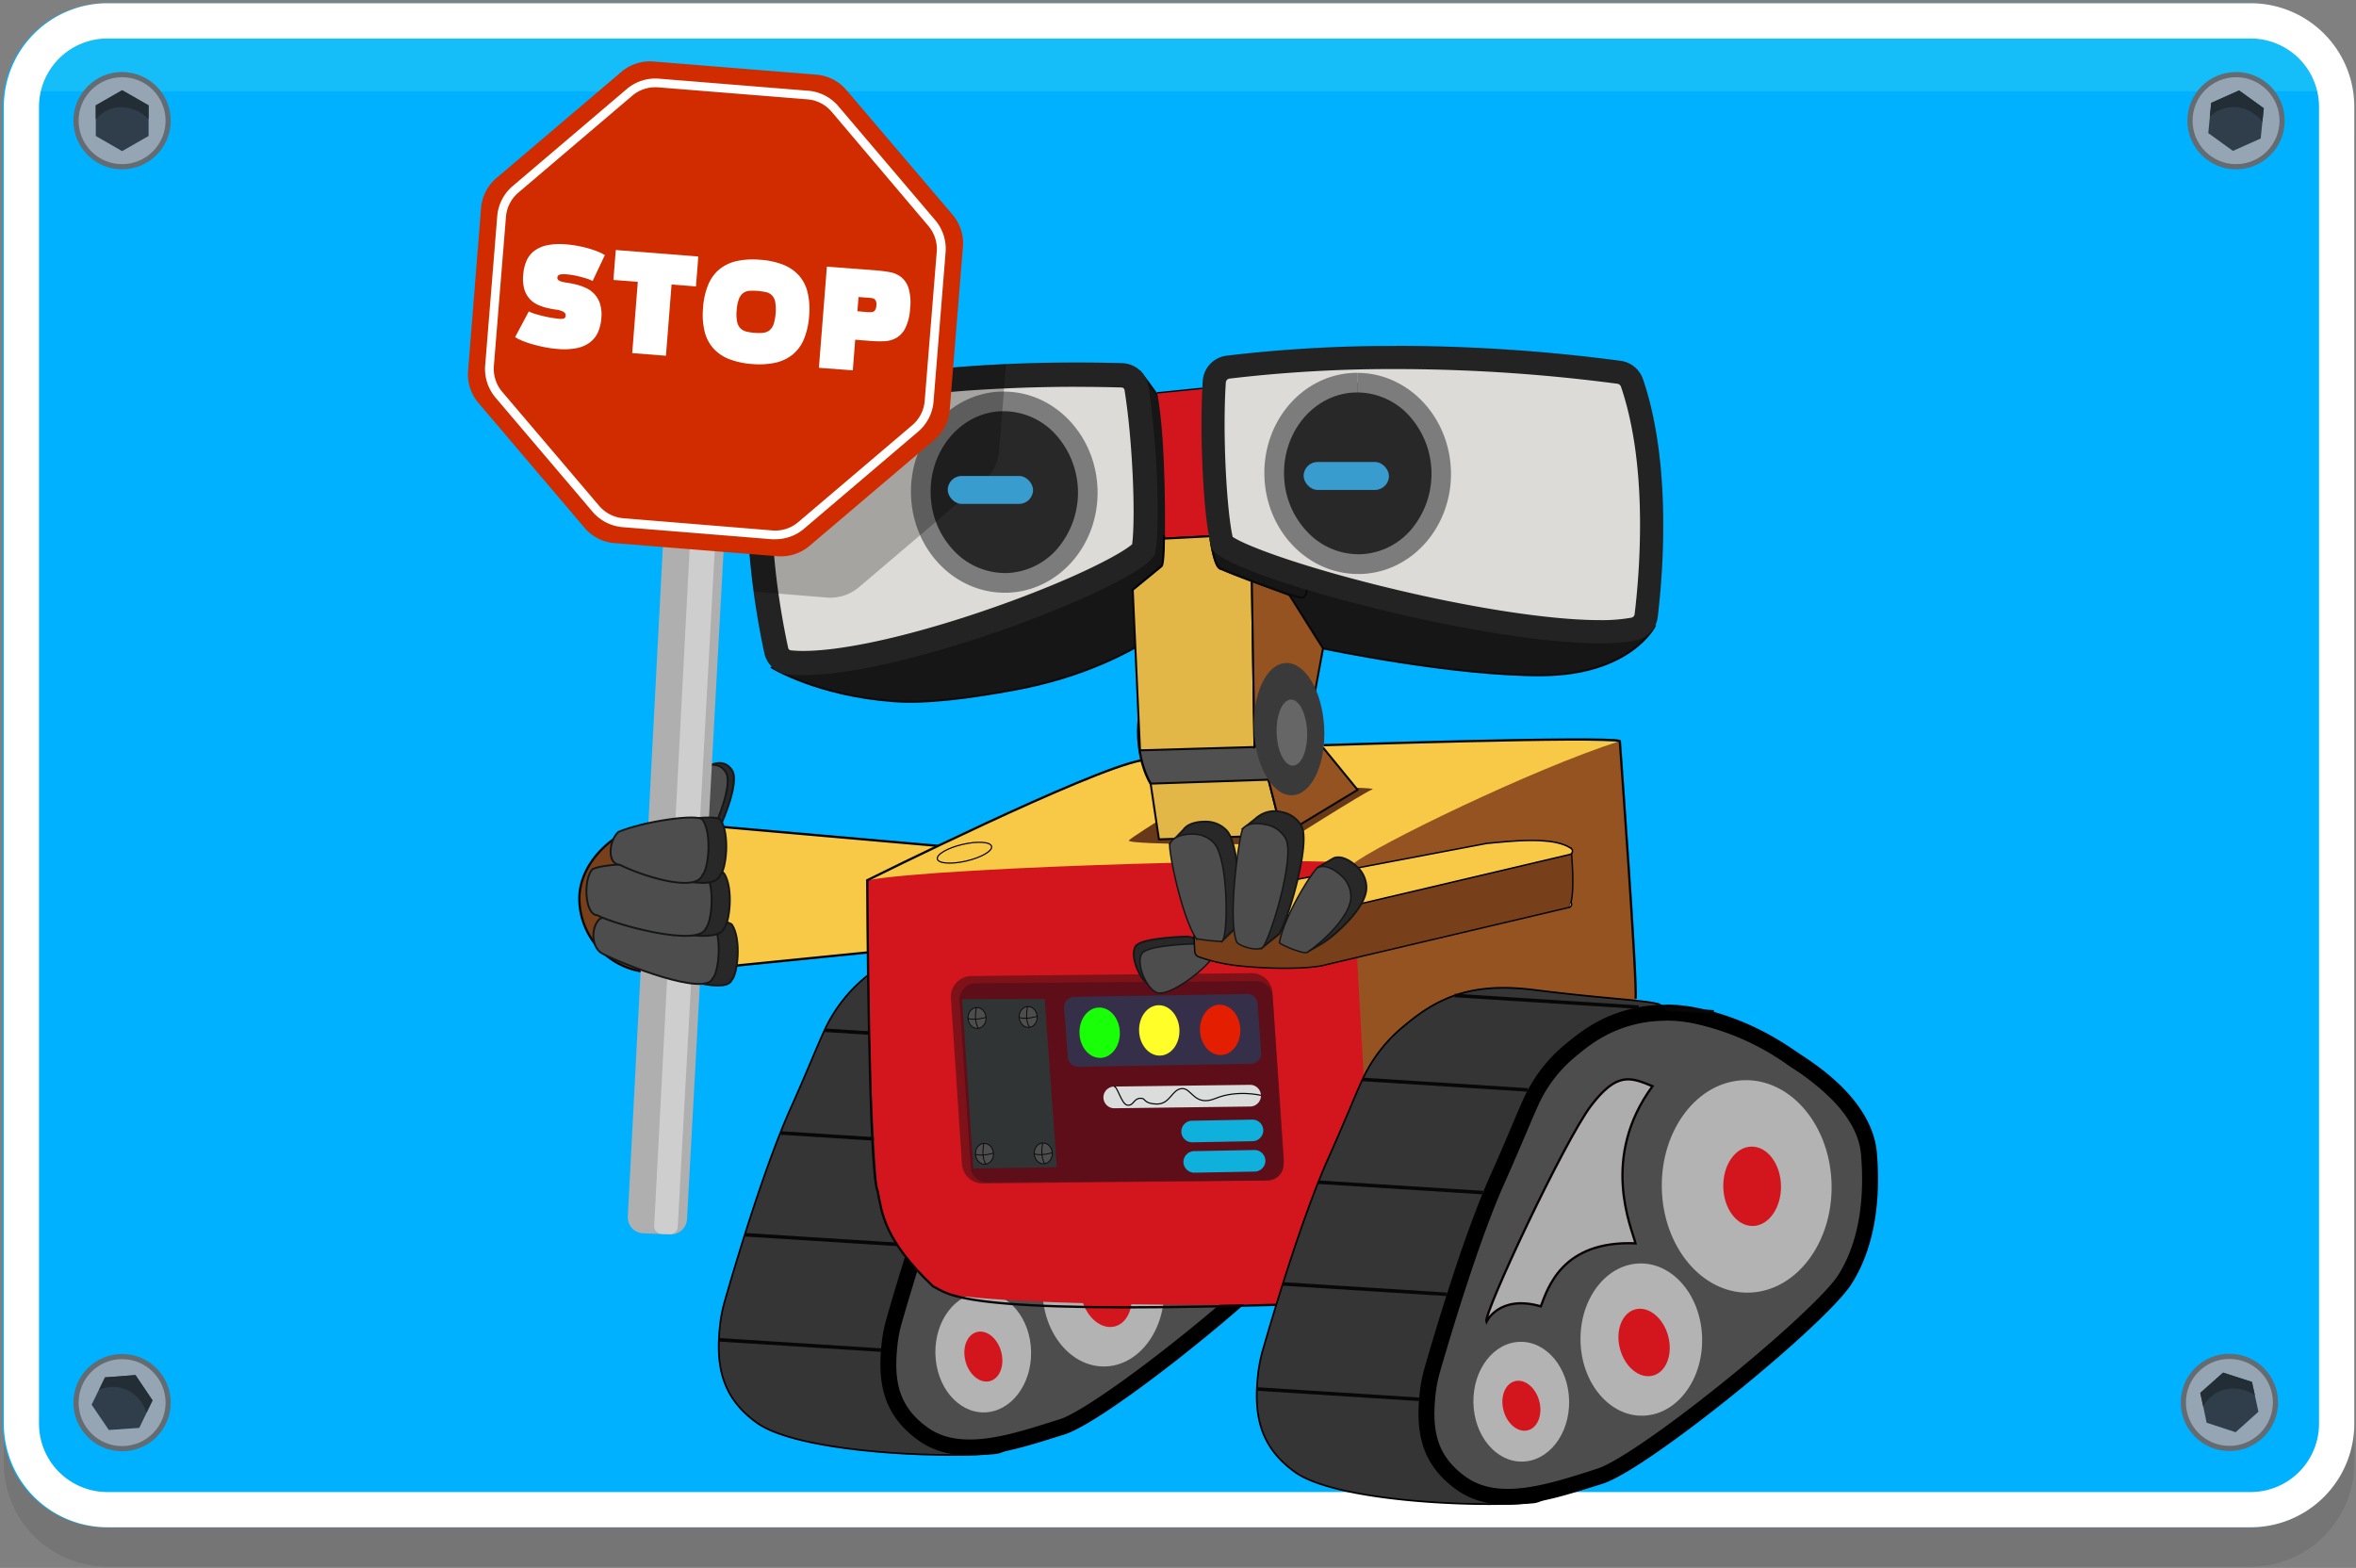 <svg id="Layer_1" data-name="Layer 1" xmlns="http://www.w3.org/2000/svg" xmlns:xlink="http://www.w3.org/1999/xlink" viewBox="0 0 906 603.01"><rect x="0" y="0" width="906" height="603.01" fill="#808080" stroke="none"/><defs><style>.cls-1{fill:#757575;}.cls-2{fill:#00b1ff;}.cls-3{fill:#15bdf9;}.cls-4{fill:#fff;}.cls-5{fill:#626c72;}.cls-6{fill:#96a5b3;}.cls-7{fill:#2f3e4a;}.cls-8{fill:#222d35;}.cls-9{fill:#353535;stroke-width:0.65px;}.cls-21,.cls-23,.cls-31,.cls-51,.cls-58,.cls-9{stroke:#000;}.cls-21,.cls-23,.cls-9{stroke-linejoin:round;}.cls-10,.cls-17,.cls-53,.cls-56{fill:#4d4d4d;}.cls-11{fill:#b3b3b3;}.cls-12{fill:#d3161d;}.cls-13{fill:#adadad;stroke:#080000;stroke-width:0.88px;}.cls-13,.cls-14,.cls-15,.cls-16,.cls-17,.cls-22,.cls-24,.cls-26,.cls-27,.cls-31,.cls-35,.cls-45,.cls-46,.cls-47,.cls-48,.cls-49,.cls-50,.cls-51,.cls-52,.cls-53,.cls-56,.cls-57,.cls-58,.cls-59{stroke-miterlimit:10;}.cls-14,.cls-27,.cls-31,.cls-35,.cls-46,.cls-50,.cls-59{fill:none;}.cls-14,.cls-15,.cls-24,.cls-26,.cls-35,.cls-50,.cls-57{stroke:#070707;}.cls-14{stroke-width:1.36px;}.cls-15,.cls-57{fill:#77401b;}.cls-15,.cls-16,.cls-35{stroke-width:0.89px;}.cls-16,.cls-18,.cls-51,.cls-58{fill:#f8c946;}.cls-16{stroke:#020202;}.cls-17,.cls-52,.cls-53,.cls-56{stroke:#151616;}.cls-17{stroke-width:2.67px;}.cls-19{fill:#683919;}.cls-20,.cls-26{fill:#945320;}.cls-21{fill:#515051;stroke-width:0.89px;}.cls-22,.cls-25{fill:#161616;}.cls-22,.cls-27,.cls-45,.cls-46,.cls-47,.cls-48,.cls-49,.cls-59{stroke:#0a0a0a;}.cls-22,.cls-23,.cls-24,.cls-26,.cls-27,.cls-31{stroke-width:0.77px;}.cls-23{fill:#8e8a8b;}.cls-24{fill:#e2b647;}.cls-28{fill:#dddbd7;}.cls-29{fill:#232323;}.cls-30{fill:#3a3a3a;}.cls-32,.cls-52{fill:#282828;}.cls-33{fill:#7c7c7c;}.cls-34{fill:#666;}.cls-36{fill:#7f1119;}.cls-37{fill:#5e0e18;}.cls-38{fill:#352f49;}.cls-39{fill:#e41e00;}.cls-40{fill:#fffe28;}.cls-41{fill:#18ff08;}.cls-42{fill:#dbdddd;}.cls-43{fill:#0fb0db;}.cls-44{fill:#303435;}.cls-45,.cls-46,.cls-47,.cls-48,.cls-49{stroke-width:0.35px;}.cls-45{fill:url(#radial-gradient);}.cls-47{fill:url(#radial-gradient-2);}.cls-48{fill:url(#radial-gradient-3);}.cls-49{fill:url(#radial-gradient-4);}.cls-50,.cls-51{stroke-width:0.45px;}.cls-52,.cls-53{stroke-width:0.73px;}.cls-54{fill:#afafaf;}.cls-55{fill:#cecece;}.cls-56,.cls-57,.cls-58,.cls-59{stroke-width:0.56px;}.cls-60{opacity:0.25;}.cls-61{fill:#d02c00;}.cls-62{fill:#389cce;}</style><radialGradient id="radial-gradient" cx="2412.2" cy="413.9" r="5.67" gradientTransform="matrix(-0.96, 0, 0, 0.96, 2682.88, -4.86)" gradientUnits="userSpaceOnUse"><stop offset="0.2" stop-color="#666"/><stop offset="0.57" stop-color="#585858"/><stop offset="1" stop-color="#4d4d4d"/></radialGradient><radialGradient id="radial-gradient-2" cx="2389.26" cy="469.98" r="5.67" gradientTransform="matrix(-0.96, 0, 0, 0.96, 2686.4, -6.44)" xlink:href="#radial-gradient"/><radialGradient id="radial-gradient-3" cx="2412.85" cy="468.59" r="5.67" gradientTransform="matrix(-0.96, 0, 0, 0.96, 2686.36, -4.94)" xlink:href="#radial-gradient"/><radialGradient id="radial-gradient-4" cx="2391.66" cy="414.86" r="5.67" gradientTransform="matrix(-0.96, 0, 0, 0.96, 2682.9, -6.17)" xlink:href="#radial-gradient"/></defs><title>stop</title><path class="cls-1" d="M41.3,16.39H865.53A39.82,39.82,0,0,1,905.34,56.2V562.69a39.82,39.82,0,0,1-39.81,39.81H41.3A39.83,39.83,0,0,1,1.48,562.69V56.2A39.83,39.83,0,0,1,41.3,16.39Z"/><path class="cls-2" d="M904.88,41.07V547.56a39.83,39.83,0,0,1-39.82,39.81H40.84A39.83,39.83,0,0,1,1,547.56H1V41.07A39.84,39.84,0,0,1,40.84,1.25H865.06A39.84,39.84,0,0,1,904.88,41.07Z"/><path class="cls-3" d="M904.87,35.1H2A39.8,39.8,0,0,1,41.3,1.65H865.53A39.93,39.93,0,0,1,904.87,35.1Z"/><path class="cls-4" d="M865.53,14.81a26.29,26.29,0,0,1,26.25,26.26V547.56a26.29,26.29,0,0,1-26.25,26.26H41.3A26.29,26.29,0,0,1,15,547.56V41.07A26.29,26.29,0,0,1,41.3,14.81H865.53m0-13.56H41.3A39.84,39.84,0,0,0,1.48,41.07V547.56A39.83,39.83,0,0,0,41.3,587.37H865.53a39.83,39.83,0,0,0,39.81-39.81V41.07A39.83,39.83,0,0,0,865.53,1.25Z"/><circle class="cls-5" cx="859.87" cy="46.41" r="18.71"/><circle class="cls-6" cx="859.87" cy="46.41" r="16.72"/><polygon class="cls-7" points="870.54 41.63 869.35 53.26 858.68 58.03 849.2 51.19 850.32 39.56 861.07 34.78 870.54 41.63"/><path class="cls-8" d="M870.54,41.63,870,46.89a14.57,14.57,0,0,0-9.63-5.66,13.71,13.71,0,0,0-10.59,3.59l.55-5.26L861,34.78Z"/><circle class="cls-5" cx="46.95" cy="46.41" r="18.71"/><circle class="cls-6" cx="46.95" cy="46.41" r="16.72"/><polygon class="cls-7" points="57.14 40.52 57.14 52.3 46.95 58.12 36.84 52.3 36.84 40.52 46.95 34.7 57.14 40.52"/><path class="cls-8" d="M57.14,40.52v5.33A14.79,14.79,0,0,0,47,41.23c-6.29-.24-10.19,4.62-10.19,4.62V40.52L47,34.7Z"/><circle class="cls-5" cx="46.95" cy="539.43" r="18.71"/><circle class="cls-6" cx="46.95" cy="539.43" r="16.72"/><polygon class="cls-7" points="58.66 538.56 53.56 549.15 41.85 549.95 35.24 540.23 40.34 529.72 52.05 528.84 58.66 538.56"/><path class="cls-8" d="M58.66,538.56l-2.31,4.77a14.67,14.67,0,0,0-7.09-8.6,13.27,13.27,0,0,0-11.15-.23l2.31-4.78,11.71-.88Z"/><circle class="cls-5" cx="857.32" cy="539.35" r="18.71"/><circle class="cls-6" cx="857.32" cy="539.35" r="16.72"/><polygon class="cls-7" points="866 531.47 868.47 542.94 859.71 550.82 848.56 547.16 846.17 535.69 854.93 527.89 866 531.47"/><path class="cls-8" d="M866,531.47l1.12,5.18a14.35,14.35,0,0,0-10.91-2.39c-6.13,1.11-9,6.61-9,6.61l-1.12-5.18,8.76-7.8Z"/><path class="cls-9" d="M276.91,509.4a55.91,55.91,0,0,1,1.86-9.23c3.62-12.62,14.92-50.84,25.24-73.87,6.08-13.56,9.74-22.83,12.9-29.77a58,58,0,0,1,15.91-20.71c4.54-3.75,9.76-7.95,17.71-11.17,10.37-4.19,21.64-4.25,32.74-2.85,27.65,3.48,42.46,3.87,47.89,5.5,5.37,3.59,28.47,27.36,30.24,47.66,1.27,14.63.34,34.61-9.78,50.45s-50.74,91.72-68.86,93.48c-21.16,2.06-75.59-.29-91.58-11.61C276.83,537.11,275.28,524,276.91,509.4Z"/><path class="cls-10" d="M372.92,556.69c-7.12,0-12.92-1.66-17.75-5.08-13-9.21-14.6-20.67-13-35a53.34,53.34,0,0,1,1.75-8.73c3.28-11.4,14.77-50.42,25.1-73.46,3.35-7.49,6-13.8,8.18-18.87,1.77-4.19,3.3-7.8,4.71-10.88A55.2,55.2,0,0,1,397,385c4.09-3.37,9.18-7.56,16.91-10.68a52.64,52.64,0,0,1,19.87-3.82,56.38,56.38,0,0,1,11.12,1.12,100.37,100.37,0,0,1,37.64,16.61l1.35.92.69.45c17.05,11.28,26.23,23.08,27.27,35.05,1.19,13.64.54,33.13-9.3,48.54-10.36,16.21-78.1,70.6-94.14,75.58L404.68,550C394.67,553.11,383.31,556.69,372.92,556.69Z"/><path d="M433.76,367.45v6.14h0a52.56,52.56,0,0,1,10.51,1.06c18.42,3.73,31.1,12.42,36.52,16.13l1.38.94.69.46a87.65,87.65,0,0,1,15,12.07c6.62,6.85,10.28,13.81,10.88,20.69,1.14,13.16.54,31.94-8.84,46.62-4.24,6.65-22.28,23.46-43.86,40.87-22.09,17.83-41.62,31.26-48.6,33.43-1.22.37-2.46.77-3.72,1.16-9.8,3.1-20.92,6.6-30.84,6.6-6.46,0-11.69-1.47-16-4.51-5.56-3.94-9.1-8.55-10.82-14.09-1.49-4.8-1.77-10.38-.9-18.1a49.25,49.25,0,0,1,1.65-8.22c3.26-11.36,14.7-50.19,24.94-73.05,3.38-7.52,6.06-13.85,8.21-18.94,1.77-4.16,3.29-7.75,4.68-10.8a52.09,52.09,0,0,1,14.23-18.52c3.92-3.24,8.8-7.26,16.1-10.21a49.81,49.81,0,0,1,18.72-3.59v-6.14m0,0a56.09,56.09,0,0,0-21,4c-7.94,3.21-13.17,7.42-17.71,11.16a58,58,0,0,0-15.9,20.72c-3.17,6.94-6.83,16.21-12.9,29.77-10.32,23-21.62,61.24-25.25,73.87a56.72,56.72,0,0,0-1.85,9.23c-1.63,14.59-.09,27.7,14.27,37.87,5.83,4.13,12.52,5.65,19.52,5.65,12.2,0,25.33-4.61,36.38-8,17.39-5.4,85.69-61,95.81-76.86s11.06-35.81,9.78-50.45c-1.77-20.3-23.95-34.22-29.32-37.8-4.55-3-18.68-13.64-40.09-18a59.36,59.36,0,0,0-11.72-1.18Z"/><ellipse class="cls-11" cx="464.8" cy="437.36" rx="32.65" ry="40.86" transform="translate(-8.09 8.76) rotate(-1.07)"/><ellipse class="cls-11" cx="424.28" cy="496.25" rx="23.39" ry="29.28" transform="translate(-9.19 8.01) rotate(-1.07)"/><ellipse class="cls-11" cx="378.11" cy="520.16" rx="18.41" ry="23.04" transform="translate(-9.65 7.15) rotate(-1.07)"/><ellipse class="cls-12" cx="466.89" cy="437.32" rx="11.1" ry="15.27" transform="translate(-8.09 8.8) rotate(-1.07)"/><ellipse class="cls-12" cx="425.34" cy="497.4" rx="9.59" ry="13.18" transform="translate(-114.43 127.3) rotate(-15.03)"/><ellipse class="cls-12" cx="378.14" cy="521.73" rx="7.1" ry="9.77" transform="translate(-122.35 115.9) rotate(-15.03)"/><path class="cls-13" d="M364.68,489.47s4.84-10.63,20.95-6c2.66-6.86,8.06-25.39,36.41-24.23-1.59-6.24-13.62-33,6.54-60.45-8.41-3.42-13.62-5.7-23.71,7.6S363.43,486.32,364.68,489.47Z"/><line class="cls-14" x1="317.06" y1="396.21" x2="380.66" y2="400.25"/><line class="cls-14" x1="352.47" y1="363.93" x2="423.28" y2="368.42"/><polyline class="cls-14" points="433.38 369.06 452.17 370.25 452.17 370.25"/><line class="cls-14" x1="300.05" y1="435.72" x2="363.41" y2="439.74"/><line class="cls-14" x1="286.4" y1="474.86" x2="349.52" y2="478.86"/><line class="cls-14" x1="276.45" y1="515.27" x2="338.84" y2="519.23"/><path class="cls-15" d="M255.46,316.05l94.62,9.82c16.16,1.18,27.27,4.82,27.18,20.42h0c-1.75,15.18-9.84,16.25-24.91,17.5L251,373.94a28.46,28.46,0,0,1-28.21-28.54h0C222.92,329.79,239.86,316,255.46,316.05Z"/><path class="cls-16" d="M262.69,316.69l98.71,8.68c16.15,1.18,17.33,36.67,2.27,37.92L262.36,373.44a28.45,28.45,0,0,1-28.21-28.54h0A28.45,28.45,0,0,1,262.69,316.69Z"/><ellipse class="cls-17" cx="263.22" cy="344.34" rx="10.03" ry="11.11" transform="translate(-147.85 206.95) rotate(-34.12)"/><path class="cls-18" d="M333.5,338.53s77.09-40.22,112.1-47.59c0,0,94.55-8.29,176.3-5.77-9.4,7.5-90.9,44.56-102.54,47.28S365,342,333.5,338.53Z"/><path class="cls-19" d="M493.35,324.56s31.22-19.81,34.43-21-61.27-1.1-61.27-1.1-30.35,18.67-32.36,20.71S493.35,324.56,493.35,324.56Z"/><path class="cls-20" d="M622.9,285S635,419.63,626.11,454.11c-9.78,8.87-78.24,42.71-100.48,43.46-3-15.39-11-153.89-5.27-165.35C528.41,325.48,589.34,295.71,622.9,285Z"/><path class="cls-12" d="M333.5,338.53s-.2,69.06,4,119.58c1.62,19.47,21,37.78,24.21,38.4,7.36,6.3,174.51,7.55,184,.66,0,0-18.66-13.73-19.38-40.62-.89-33.6-4.73-83.66-6-124.33C514.18,329.28,362.68,333.13,333.5,338.53Z"/><path class="cls-21" d="M494.42,255l2.65,50.85-44.52,2.77c-7.44.39-14.08-10.67-14.81-24.71s4.71-25.74,12.16-26.13c2.51-.13,4.92,1,7.05,3.17Z"/><path class="cls-22" d="M296.86,256.74s17.38,10.75,46.73,12.93c13.05,1,29.92-1.38,46.18-4.34,52.85-9.62,75.08-38.54,75.08-38.54s-5.43-36.45-6.76-48.7-19.61-35-19.61-35Z"/><path class="cls-22" d="M636.34,240.77s-9.2,18.66-43.29,18.93-84.28-10.33-84.28-10.33l-33.18-39.72Z"/><path class="cls-12" d="M445,151.09l17.34-1.75,2.56,56.92-16.93.88S448.62,170.21,445,151.09Z"/><polygon class="cls-23" points="447.97 207.14 459.88 221.69 471.97 221.06 464.9 206.26 447.97 207.14"/><polygon class="cls-24" points="434.73 207.83 481.11 205.41 482.42 287.3 438.39 288.56 434.73 207.83"/><path class="cls-25" d="M448,206.65l-.72,9.85a1.7,1.7,0,0,1-.61,1.2l-11.47,9.42a1.67,1.67,0,0,1-2.71-1l-.54-2.71a1.68,1.68,0,0,1,.4-1.45l12.72-16.57A1.68,1.68,0,0,1,448,206.65Z"/><polygon class="cls-26" points="508.77 249.37 505.32 268.03 482.42 287.3 481.11 205.41 508.77 249.37"/><path class="cls-22" d="M465.55,207.65s1.27,9.37,3.31,10.75,28.42,11.21,31.51,11.47,2.14-6.79,2.14-6.79Z"/><path class="cls-27" d="M465.55,207.65s1.56,11.31,4.12,11.18c3.13,1.34,26.41,10.12,26.41,10.12"/><path class="cls-28" d="M615.13,243c-20.24,0-52.93-5.17-87.43-13.83-35.39-8.87-54.77-17-57.62-20.06-2.83-9.88-4.47-42.07-3.14-62.24a6.08,6.08,0,0,1,5.31-5.63,534.16,534.16,0,0,1,64.35-3.7,656.62,656.62,0,0,1,86,5.69,6.15,6.15,0,0,1,5,4.16c10.82,31.77,7.41,73.07,5.44,89.35a6,6,0,0,1-4.8,5.23A69.07,69.07,0,0,1,615.13,243Z"/><path class="cls-29" d="M536.6,141.94A653.11,653.11,0,0,1,622,147.59a1.72,1.72,0,0,1,1.36,1.18c10.53,30.91,7.17,71.4,5.24,87.38a1.59,1.59,0,0,1-1.25,1.4,64.34,64.34,0,0,1-12.21.94c-19.37,0-50.85-4.91-84.19-13.15-32.2-8-51.84-15.48-56.93-18.86-2.28-10.1-3.95-39.34-2.63-59.37a1.64,1.64,0,0,1,1.41-1.5,529.3,529.3,0,0,1,63.81-3.67m0-8.9a536.91,536.91,0,0,0-64.89,3.74,10.51,10.51,0,0,0-9.21,9.75c-1.33,20.16.29,54,3.43,64.22,3,9.85,102,36.65,149.2,36.65a72.72,72.72,0,0,0,14-1.12,10.51,10.51,0,0,0,8.35-9.06c1.92-15.85,5.54-58.47-5.65-91.32a10.61,10.61,0,0,0-8.57-7.13A659.54,659.54,0,0,0,536.6,133Z"/><polygon class="cls-24" points="442.48 301.38 445.67 322.8 493.24 321.2 487.79 299.86 442.48 301.38"/><polygon class="cls-26" points="508.96 287.74 522.05 303.77 493.24 321.2 487.79 299.86 508.96 287.74"/><ellipse class="cls-30" cx="495.74" cy="280.37" rx="13.51" ry="25.46" transform="translate(-13.93 26.19) rotate(-2.98)"/><path class="cls-31" d="M447.6,205.74s.07,11.15-.92,12l-11.47,9.42"/><path class="cls-28" d="M309,255a50.89,50.89,0,0,1-5.31-.25,5.82,5.82,0,0,1-5.08-4.58c-1.12-5.16-2.73-13.38-4.05-23.25-2.41-17.95-4.17-44,1.12-66.12a5.92,5.92,0,0,1,4.39-4.44,478.62,478.62,0,0,1,87.09-11.65c8.82-.4,17.88-.61,26.92-.61,5.75,0,11.62.09,17.45.25a5.85,5.85,0,0,1,5.6,4.92c3.15,19.58,4.55,52.4,2.69,62.24-2.33,3.44-20.27,13.63-52.36,25.18C355.55,248.16,326.22,255,309,255Z"/><path class="cls-29" d="M414,148.78c5.71,0,11.53.08,17.32.24a1.18,1.18,0,0,1,1.12,1c3.19,19.84,4.26,49.16,2.92,59.3-4.49,3.93-22.7,13.47-51.7,23.74-30.52,10.82-58.46,17.28-74.74,17.28a47.28,47.28,0,0,1-4.83-.23,1.18,1.18,0,0,1-1-.93c-1.1-5.07-2.68-13.15-4-22.87-2.35-17.56-4.08-43,1-64.42a1.27,1.27,0,0,1,.91-1,474.69,474.69,0,0,1,86.23-11.53c8.76-.4,17.74-.6,26.71-.6m0-9.35c-9.55,0-18.6.22-27.13.61-43.13,2-73.1,8.28-87.95,11.77a10.63,10.63,0,0,0-7.87,7.9c-5.33,22.32-3.82,48.29-1.2,67.83,1.34,10,3,18.34,4.12,23.62a10.5,10.5,0,0,0,9.15,8.24,55.4,55.4,0,0,0,5.8.28c41.41,0,133.11-36.19,135.34-46.9,2.17-10.47.62-44.31-2.59-64.25a10.53,10.53,0,0,0-10.09-8.85q-9.06-.26-17.58-.25Z"/><path class="cls-32" d="M522.27,217c-17.45,0-31.62-14.86-32.26-33.83-.64-19.24,13.23-35.37,30.93-36l1,0c17.45,0,31.62,14.86,32.25,33.83a36.23,36.23,0,0,1-8.66,25.09,30.68,30.68,0,0,1-22.26,10.87Z"/><path class="cls-33" d="M522,143.37v7.56h0a27.1,27.1,0,0,1,19.55,8.57,33.33,33.33,0,0,1,1.18,44.09,26.94,26.94,0,0,1-19.53,9.57h-.88a27.06,27.06,0,0,1-19.55-8.57A32.49,32.49,0,0,1,493.8,183c-.58-17.15,11.65-31.53,27.26-32.05l.89,0v-7.56m0,0h-1.14c-19.81.67-35.3,18.52-34.58,39.88.7,21,16.73,37.48,36,37.48.38,0,.76,0,1.14,0,19.81-.66,35.29-18.51,34.58-39.87-.71-20.95-16.73-37.49-36-37.48Z"/><path class="cls-32" d="M386.37,224.18c-17.45,0-31.62-14.86-32.26-33.83a36.28,36.28,0,0,1,8.67-25.09A30.63,30.63,0,0,1,385,154.39l1,0c17.45,0,31.62,14.86,32.25,33.83a36.23,36.23,0,0,1-8.66,25.09,30.68,30.68,0,0,1-22.26,10.87Z"/><path class="cls-33" d="M386.05,150.59v7.56h0a27.1,27.1,0,0,1,19.55,8.57,33.33,33.33,0,0,1,1.18,44.09,26.94,26.94,0,0,1-19.53,9.57l-.88,0a27.07,27.07,0,0,1-19.55-8.58,32.48,32.48,0,0,1-8.92-21.59c-.58-17.16,11.65-31.54,27.26-32.06l.89,0v-7.56m0,0h-1.14c-19.81.67-35.3,18.52-34.58,39.88.7,21,16.73,37.48,36,37.48.38,0,.76,0,1.14,0,19.81-.66,35.29-18.51,34.58-39.87-.71-20.95-16.73-37.49-36-37.48Z"/><ellipse class="cls-34" cx="496.81" cy="281.72" rx="5.87" ry="12.71" transform="translate(-9.17 16.83) rotate(-1.92)"/><path class="cls-35" d="M438.79,292.44c-19.88,3.62-105.29,46.09-105.29,46.09s.49,112.68,4,119.58c1.67,8.15,2.16,18.43,21.28,36.58,6.18,2.93,8.83,10.86,132,7.12"/><path class="cls-35" d="M509.09,286.58S618.27,283,622.9,285c0,0,6.84,93.49,6.07,99.08"/><path class="cls-36" d="M481.25,374.26l-107.67,1.1a8,8,0,0,0-7.91,8.54l4.25,63.76a8,8,0,0,0,8.08,7.48l107.79-1.09a8,8,0,0,0,7.91-8.57l-4.37-63.76A8,8,0,0,0,481.25,374.26Z"/><path class="cls-37" d="M483.09,377.31l-107.92.87a6.23,6.23,0,0,0-6.16,6.65l4.27,64.09a6.23,6.23,0,0,0,6.26,5.82L487.45,454a6.23,6.23,0,0,0,6.17-6.65l-4.26-64.24A6.23,6.23,0,0,0,483.09,377.31Z"/><path class="cls-38" d="M414.71,410.28l66.39-1.15A4,4,0,0,0,485,405l-1.4-18.85a4,4,0,0,0-4.12-3.89l-66.38,1.14a4,4,0,0,0-3.9,4.12l1.41,18.84A4,4,0,0,0,414.71,410.28Z"/><ellipse class="cls-39" cx="469.24" cy="396.04" rx="7.76" ry="9.69" transform="translate(-16.33 20.2) rotate(-2.42)"/><ellipse class="cls-40" cx="445.82" cy="396.25" rx="7.76" ry="9.69" transform="translate(-16.36 19.21) rotate(-2.42)"/><ellipse class="cls-41" cx="422.9" cy="397.14" rx="7.76" ry="9.69" transform="translate(-16.42 18.24) rotate(-2.42)"/><path class="cls-42" d="M428.62,426.22l52.28-.67a4.18,4.18,0,0,0,4-4.29h0a4.18,4.18,0,0,0-4.29-4.05l-52.28.67a4.18,4.18,0,0,0-4,4.29h0A4.18,4.18,0,0,0,428.62,426.22Z"/><path class="cls-43" d="M459.35,451l23.21-.43a4.18,4.18,0,0,0,4.05-4.29h0a4.2,4.2,0,0,0-4.29-4l-23.22.44a4.17,4.17,0,0,0-4,4.29h0A4.18,4.18,0,0,0,459.35,451Z"/><path class="cls-43" d="M458.57,439.32l23.22-.43a4.18,4.18,0,0,0,4-4.3h0a4.18,4.18,0,0,0-4.29-4l-23.22.43a4.18,4.18,0,0,0-4,4.29h0A4.18,4.18,0,0,0,458.57,439.32Z"/><polygon class="cls-44" points="401.75 384.18 369.97 384.25 374.31 449.36 406.39 448.9 401.75 384.18"/><ellipse class="cls-45" cx="375.75" cy="391.48" rx="3.47" ry="4.01" transform="translate(-25.21 25.86) rotate(-3.81)"/><path class="cls-46" d="M375.48,387.48s-1.19,5,.76,8"/><path class="cls-46" d="M379.21,391.25s-4.37,1.33-6.92.46"/><ellipse class="cls-47" cx="401.22" cy="443.55" rx="3.47" ry="4.01" transform="translate(-28.62 27.67) rotate(-3.81)"/><path class="cls-46" d="M401,439.54s-1.2,5,.76,8"/><path class="cls-46" d="M404.68,443.32s-4.37,1.33-6.92.46"/><ellipse class="cls-48" cx="378.61" cy="443.71" rx="3.47" ry="4.01" transform="translate(-28.68 26.17) rotate(-3.81)"/><path class="cls-46" d="M378.35,439.71s-1.2,5.05.75,8"/><path class="cls-46" d="M382.07,443.48s-4.37,1.33-6.91.47"/><ellipse class="cls-49" cx="395.42" cy="391.09" rx="3.47" ry="4.01" transform="translate(-25.14 27.17) rotate(-3.81)"/><path class="cls-46" d="M395.15,387.09s-1.19,5.05.76,8"/><path class="cls-46" d="M398.88,390.86s-4.37,1.33-6.92.46"/><path class="cls-50" d="M484.94,421.26s-9.2-2.25-17.46,1.16-9.14-4.12-13.05-3.76-4.44,6.15-9.78,5.93-3.73-2.38-6.26-2.2-2.34,2.81-4.74,2.66-3.9-7.45-5.28-7.17"/><path class="cls-9" d="M483.8,528.32a56.12,56.12,0,0,1,1.86-9.23c3.63-12.62,14.92-50.84,25.24-73.86,6.08-13.57,9.74-22.84,12.9-29.78a58,58,0,0,1,15.91-20.71c4.54-3.74,9.76-7.95,17.71-11.16,10.37-4.19,21.64-4.26,32.74-2.86,27.66,3.48,42.46,3.87,47.9,5.51,5.37,3.58,28.46,27.36,30.23,47.65,1.28,14.64.35,34.61-9.78,50.46s-50.74,91.72-68.86,93.48c-21.16,2-75.59-.29-91.58-11.62C483.72,556,482.17,542.92,483.8,528.32Z"/><path class="cls-10" d="M579.81,575.62c-7.11,0-12.92-1.67-17.75-5.09-13-9.21-14.6-20.66-13-35a53.28,53.28,0,0,1,1.76-8.72c3.27-11.41,14.76-50.42,25.09-73.46,3.36-7.5,6-13.81,8.18-18.88,1.78-4.19,3.31-7.8,4.71-10.88a55.31,55.31,0,0,1,15.07-19.62c4.08-3.36,9.17-7.55,16.91-10.68a52.79,52.79,0,0,1,19.87-3.82,56.36,56.36,0,0,1,11.11,1.12,100.6,100.6,0,0,1,37.65,16.61l1.34.92.69.45c17.06,11.28,26.23,23.08,27.28,35.06,1.18,13.63.53,33.12-9.31,48.53-10.36,16.22-78.1,70.6-94.14,75.58l-3.7,1.16C601.56,572,590.21,575.62,579.81,575.62Z"/><path d="M640.66,386.37v6.14a53.21,53.21,0,0,1,10.5,1.06,97.44,97.44,0,0,1,36.52,16.13l1.38.94.7.46a88.57,88.57,0,0,1,15,12.07c6.62,6.85,10.28,13.82,10.88,20.69,1.15,13.16.55,31.94-8.83,46.62-4.25,6.65-22.29,23.46-43.87,40.88-22.08,17.82-41.61,31.25-48.6,33.42L610.65,566c-9.8,3.09-20.91,6.6-30.84,6.6-6.46,0-11.68-1.48-16-4.52-5.56-3.94-9.1-8.55-10.82-14.09-1.49-4.8-1.76-10.38-.9-18.1a50.49,50.49,0,0,1,1.65-8.22c3.27-11.35,14.7-50.19,25-73.05,3.37-7.52,6-13.85,8.21-18.93,1.76-4.17,3.28-7.76,4.67-10.81a52.09,52.09,0,0,1,14.23-18.52c3.92-3.23,8.8-7.26,16.11-10.21a49.73,49.73,0,0,1,18.72-3.59v-6.14m0,0a56,56,0,0,0-21,4c-7.95,3.22-13.17,7.42-17.71,11.17A57.87,57.87,0,0,0,586,422.29c-3.16,6.94-6.82,16.21-12.9,29.77-10.32,23-21.62,61.25-25.24,73.87a55.91,55.91,0,0,0-1.86,9.23c-1.63,14.59-.08,27.71,14.27,37.88,5.83,4.13,12.52,5.64,19.52,5.64,12.2,0,25.33-4.61,36.38-8,17.39-5.4,85.69-61,95.82-76.85s11-35.82,9.77-50.46C720,423,697.83,409.12,692.46,405.54c-4.55-3-18.68-13.64-40.08-18a58.7,58.7,0,0,0-11.72-1.19Z"/><ellipse class="cls-11" cx="671.69" cy="456.28" rx="32.65" ry="40.86" transform="translate(-8.4 12.62) rotate(-1.07)"/><ellipse class="cls-11" cx="631.17" cy="515.18" rx="23.39" ry="29.28" transform="translate(-9.51 11.88) rotate(-1.07)"/><ellipse class="cls-11" cx="585.01" cy="539.08" rx="18.41" ry="23.04" transform="translate(-9.97 11.02) rotate(-1.07)"/><ellipse class="cls-12" cx="673.78" cy="456.24" rx="11.1" ry="15.27" transform="translate(-8.4 12.66) rotate(-1.07)"/><ellipse class="cls-12" cx="632.23" cy="516.32" rx="9.59" ry="13.18" transform="translate(-112.26 181.6) rotate(-15.03)"/><ellipse class="cls-12" cx="585.04" cy="540.65" rx="7.1" ry="9.77" transform="translate(-120.18 170.19) rotate(-15.03)"/><path class="cls-13" d="M571.58,508.4s4.84-10.63,20.94-6c2.67-6.86,8.06-25.39,36.42-24.23-1.6-6.23-13.63-33,6.53-60.44-8.41-3.42-13.62-5.71-23.71,7.6S570.33,505.24,571.58,508.4Z"/><line class="cls-14" x1="523.95" y1="415.13" x2="587.56" y2="419.17"/><line class="cls-14" x1="559.37" y1="382.85" x2="630.17" y2="387.34"/><polyline class="cls-14" points="640.27 387.98 659.06 389.17 659.07 389.17"/><line class="cls-14" x1="506.94" y1="454.65" x2="570.3" y2="458.66"/><line class="cls-14" x1="493.29" y1="493.78" x2="556.41" y2="497.78"/><line class="cls-14" x1="483.34" y1="534.19" x2="545.73" y2="538.15"/><ellipse class="cls-51" cx="370.89" cy="327.93" rx="10.71" ry="3.27" transform="translate(-64.8 92.83) rotate(-13.13)"/><path class="cls-52" d="M273.72,294.1s4.83-2.48,7.79,2.15S277.74,316,277.74,316l-7.22,2Z"/><path class="cls-53" d="M271.3,294.8s4.83-2.48,7.79,2.14-3.76,19.75-3.76,19.75l-7.22,2Z"/><path class="cls-54" d="M257.81,474.71l-10.5-.41a6.14,6.14,0,0,1-5.89-6.46l13.67-261.21a6.15,6.15,0,0,1,8-5.55L274,204.47a6.15,6.15,0,0,1,4.31,6.21L264.19,468.91A6.15,6.15,0,0,1,257.81,474.71Z"/><path class="cls-55" d="M257.6,474.67l-3.21-.11a2.92,2.92,0,0,1-2.82-3.08l13.91-265.83a2.93,2.93,0,0,1,3.79-2.64l3.77,1.17a2.94,2.94,0,0,1,2.06,3L260.62,471.91A2.93,2.93,0,0,1,257.6,474.67Z"/><path class="cls-52" d="M239.47,367.62c7.38,3.83,39.22,16.46,41.94,9.22,2.18-2.08,3.77-15.42.12-21.14C279.84,353.06,247.12,350,238,354,234.31,357.24,234.62,365.56,239.47,367.62Z"/><path class="cls-53" d="M232.16,367c7.39,3.83,39.23,16.46,41.94,9.22,2.18-2.08,3.77-15.42.12-21.14-1.69-2.64-34.41-5.66-43.55-1.74C227,356.64,227.31,365,232.16,367Z"/><path class="cls-52" d="M236.67,352c7.38,3.84,39,12.34,41.69,5.1,2.17-2.08,3.77-15.43.12-21.14-1.69-2.64-34.41-5.66-43.56-1.74C231.26,337.54,231.65,351.84,236.67,352Z"/><path class="cls-53" d="M229.69,352c7.38,3.84,39,12.34,41.69,5.1,2.17-2.08,3.77-15.43.12-21.14-1.7-2.64-34.41-5.66-43.56-1.74C224.28,337.54,224.67,351.84,229.69,352Z"/><path class="cls-52" d="M245.15,332.56c7.39,3.83,29.14,11.17,31.85,3.93,2.18-2.08,3.77-15.43.12-21.14-1.69-2.65-23.34.69-32.48,4.61C241,323.24,240.14,332.35,245.15,332.56Z"/><path class="cls-53" d="M238.31,332.56c7.39,3.83,29.13,11.17,31.85,3.93,2.18-2.08,3.77-15.43.12-21.14-1.69-2.65-23.34.69-32.49,4.61C234.13,323.24,233.3,332.35,238.31,332.56Z"/><path class="cls-52" d="M456.71,360.18s-16,.36-19.5,3.2,1.15,14.72,5.68,15.67,15.62-7.15,19.88-12.18S456.71,360.18,456.71,360.18Z"/><path class="cls-56" d="M459.11,363s-15.95.36-19.49,3.2,1.15,14.72,5.68,15.67,15.61-7.15,19.87-12.19S459.11,363,459.11,363Z"/><path class="cls-57" d="M604.13,347a6.73,6.73,0,0,1-.79,2L510,371c-5.69,1.68-21.17,1.84-34.49.35A67.93,67.93,0,0,1,461,368a2.33,2.33,0,0,1-1.55-2.07c-.25-4.11-.78-15.35.54-19.65,5.17,0,144.14-20,144.14-20S605.7,340.79,604.13,347Z"/><path class="cls-58" d="M604.13,347a1.3,1.3,0,0,1-.79,2"/><path class="cls-58" d="M475.82,350.91c-13.32-1.49-19.52-4.07-13.81-5.75l110-20.85.23,0c4.15-.32,14.84-1.66,22.64-.8l.31,0c4.63.52,7.35,1.69,8.91,2.74a1.3,1.3,0,0,1-.42,2.36l-93.38,22c-5.69,1.68-21.17,1.83-34.49.34"/><path class="cls-56" d="M459.13,341.92c1.68,5.76,3.7,11.22,5.8,14.36l2,.32"/><path class="cls-56" d="M492.19,358.31a1.69,1.69,0,0,1-.77.72Z"/><path class="cls-52" d="M475.54,355.72c-.4,1.5-.76,1.59-.83,1.6s-4.89,4.73-4.89,4.73l-2.89-5.45h0l-7.79-14.68-9.25-17.41,4.19-4.34L455.2,319c1.36-1.93,4.4-3,8.27-3h.13a11,11,0,0,1,8.07,3.38C476.77,324.9,477.21,349.24,475.54,355.72Z"/><path class="cls-56" d="M458.58,320.78c-4.34,0-7.63,1.32-8.69,3.73-.78,1.75,4.4,27.86,10.15,36.5a77,77,0,0,0,9.23,1.05h.55c.07,0,.44-.11.83-1.6,1.67-6.48,1.23-30.83-3.87-36.28a10.93,10.93,0,0,0-8.06-3.39h-.14"/><path class="cls-52" d="M491.93,359.18l-.82.66-6,4.82-.23-5.33c-1.83-.62-3.29-1.49-3.36-2.19-2.56-7.2-.65-26.4,1-36.63l-4.58-1.76,6.05-4.83a10.8,10.8,0,0,1,9.35-1.49l.12,0a10.94,10.94,0,0,1,7,5.24C504.05,324.25,495.44,353.49,491.93,359.18Z"/><path class="cls-52" d="M508.65,362.69l-5,2.87,2.23-3.15c-3-.86-7.45-2.85-7.86-3.38,1.12-7,6.82-17.63,10.87-23.89l-2.06-1.53,5.84-3.46,0,0,.13-.07c2.42-1.05,5.72.22,8.92,3.16l.1.09a11,11,0,0,1,3.62,8C525.55,348.72,514.28,359.06,508.65,362.69Z"/><path class="cls-56" d="M515.77,336.78c-3.19-2.95-6.5-4.21-8.92-3.17-1.76.77-13.19,18.75-14.83,29,.59.76,9.31,4.48,10.61,3.65,5.63-3.62,16.9-14,16.86-21.43a11,11,0,0,0-3.62-8l-.1-.09"/><path class="cls-56" d="M487.27,317.27c-4.22-1.06-7.73-.59-9.35,1.49-1.18,1.51-5.94,33.43-2.47,43.21.17,1.75,8.92,4.48,10.42,2,3.52-5.7,12.13-34.93,8.52-41.47a11,11,0,0,0-7-5.25l-.12,0"/><line class="cls-59" x1="445" y1="151.09" x2="462.34" y2="149.34"/><path class="cls-60" d="M386.9,140l-2.72,33.51a16.9,16.9,0,0,1-5.9,11.52l-47.95,40.78a17,17,0,0,1-12.32,4l-28.13-2.28c-2.62-19.54-4.13-45.51,1.2-67.83a10.63,10.63,0,0,1,7.87-7.9C313.8,148.32,343.77,142,386.9,140Z"/><path class="cls-61" d="M314,28.72l-62.75-5.07a16.91,16.91,0,0,0-12.32,4L191,68.4A16.93,16.93,0,0,0,185,79.92L180,142.66a16.91,16.91,0,0,0,4,12.32l40.78,48a16.88,16.88,0,0,0,11.52,5.9L299,213.92a17,17,0,0,0,12.32-4l48-40.78a16.9,16.9,0,0,0,5.9-11.52l5.08-62.75a17,17,0,0,0-4-12.32L325.49,34.63A17,17,0,0,0,314,28.72Z"/><path class="cls-4" d="M359.62,84.64a17,17,0,0,1,4,12.47L359,154.4a17,17,0,0,1-6,11.67L309.25,203.3a17,17,0,0,1-11.07,4.08c-.47,0-.94,0-1.41,0l-57.29-4.64a17.05,17.05,0,0,1-11.67-6l-37.23-43.79a17,17,0,0,1-4-12.48l4.63-57.29a17,17,0,0,1,6-11.67L241,34.26a17,17,0,0,1,12.47-4l57.29,4.63a17,17,0,0,1,11.67,6M252,33.56a13.67,13.67,0,0,0-8.89,3.27L199.36,74.06a13.64,13.64,0,0,0-4.8,9.37l-4.64,57.29a13.7,13.7,0,0,0,3.23,10l37.23,43.79a13.68,13.68,0,0,0,9.37,4.8L297,204a13.6,13.6,0,0,0,10-3.23l43.79-37.23a13.68,13.68,0,0,0,4.8-9.37l4.63-57.29a13.65,13.65,0,0,0-3.23-10L319.82,43a13.64,13.64,0,0,0-9.37-4.8L253.16,33.6C252.78,33.57,252.41,33.56,252,33.56Z"/><rect class="cls-62" x="364.45" y="183.05" width="32.81" height="10.74" rx="5.37"/><rect class="cls-62" x="501.31" y="177.68" width="32.81" height="10.74" rx="5.37"/><path class="cls-4" d="M203.36,119.76a13.85,13.85,0,0,0,2.76,1.07c1.13.33,2.26.62,3.41.88s2.23.46,3.24.61,1.78.25,2.3.29c1,.08,1.67,0,2-.26a1.28,1.28,0,0,0,.45-.82,1.48,1.48,0,0,0-.33-1.18,2.8,2.8,0,0,0-1-.68,9.05,9.05,0,0,0-2.47-.61c-1-.14-2.15-.35-3.31-.62a20.09,20.09,0,0,1-3.5-1.19,9.63,9.63,0,0,1-3.12-2.2,9.75,9.75,0,0,1-2.12-3.67,14.79,14.79,0,0,1-.47-5.69,17.26,17.26,0,0,1,1.18-5.17,9.72,9.72,0,0,1,2.92-3.91,12.19,12.19,0,0,1,5-2.27,24.76,24.76,0,0,1,7.42-.36,43.94,43.94,0,0,1,4.76.65c1.55.31,3,.66,4.33,1.06a34.6,34.6,0,0,1,3.5,1.24,13.54,13.54,0,0,1,2.28,1.2l-4.7,9.94a15.25,15.25,0,0,0-2.68-1.06c-1.06-.33-2.15-.61-3.26-.87a30.14,30.14,0,0,0-3.22-.55,13.68,13.68,0,0,0-2.63-.1,2.59,2.59,0,0,0-1.37.39,1.16,1.16,0,0,0-.39.8,1.14,1.14,0,0,0,.34,1,3.21,3.21,0,0,0,1,.55,17.62,17.62,0,0,0,2.54.53c1.07.16,2.21.38,3.42.68a21.12,21.12,0,0,1,3.64,1.28,10.42,10.42,0,0,1,3.25,2.32,9.9,9.9,0,0,1,2.2,3.76,14.29,14.29,0,0,1,.51,5.66,16.25,16.25,0,0,1-1.25,5.23,9.94,9.94,0,0,1-3,3.89,12.39,12.39,0,0,1-5.08,2.28,25.4,25.4,0,0,1-7.45.35,42.89,42.89,0,0,1-5.34-.75c-1.75-.36-3.38-.77-4.86-1.21a34.36,34.36,0,0,1-3.84-1.38,15,15,0,0,1-2.34-1.21Z"/><path class="cls-4" d="M243.12,135.8l2.15-27.4-9.38-.74.91-11.51,31.74,2.5-.91,11.51-9.38-.74-2.16,27.4Z"/><path class="cls-4" d="M289.21,140a30.54,30.54,0,0,1-8.67-1.84,16,16,0,0,1-6.12-4.07,15.1,15.1,0,0,1-3.44-6.53,28,28,0,0,1-.61-9.23,27.77,27.77,0,0,1,2.05-9,15.13,15.13,0,0,1,4.41-5.91,16.11,16.11,0,0,1,6.68-3.06,30.37,30.37,0,0,1,8.86-.46,30,30,0,0,1,8.64,1.84,16.21,16.21,0,0,1,6.09,4.06,15.09,15.09,0,0,1,3.43,6.53,27.75,27.75,0,0,1,.61,9.23,27.83,27.83,0,0,1-2.05,9,15,15,0,0,1-4.41,5.91,16.17,16.17,0,0,1-6.65,3.06A30.42,30.42,0,0,1,289.21,140Zm.94-12a19.07,19.07,0,0,0,3.21,0,4.75,4.75,0,0,0,2.44-.88,5.21,5.21,0,0,0,1.64-2.3,19.11,19.11,0,0,0,.68-8.68,5.18,5.18,0,0,0-1.25-2.55,4.6,4.6,0,0,0-2.28-1.23,23.88,23.88,0,0,0-6.4-.51,4.57,4.57,0,0,0-2.41.86,5.18,5.18,0,0,0-1.64,2.33,15.4,15.4,0,0,0-.85,4.31,15.14,15.14,0,0,0,.16,4.37,5.16,5.16,0,0,0,1.26,2.53,4.82,4.82,0,0,0,2.25,1.25A19.64,19.64,0,0,0,290.15,128Z"/><path class="cls-4" d="M314.91,141.45l3.07-38.9L337,104c1.77.14,3.49.36,5.15.66a9.71,9.71,0,0,1,4.36,1.89,8.89,8.89,0,0,1,2.87,4.25,19.4,19.4,0,0,1,.61,7.74,19.84,19.84,0,0,1-1.82,7.6,9.13,9.13,0,0,1-3.5,3.83,10.33,10.33,0,0,1-4.65,1.26,44.39,44.39,0,0,1-5.15-.1l-6-.48-.93,11.78Zm18.9-21.39c.4,0,.78,0,1.16,0a2,2,0,0,0,1-.26,1.85,1.85,0,0,0,.68-.77,3.89,3.89,0,0,0,.36-1.52,4,4,0,0,0-.12-1.55,1.82,1.82,0,0,0-.55-.87,1.89,1.89,0,0,0-.92-.4,10.43,10.43,0,0,0-1.14-.15l-4.13-.32-.44,5.47Z"/></svg>